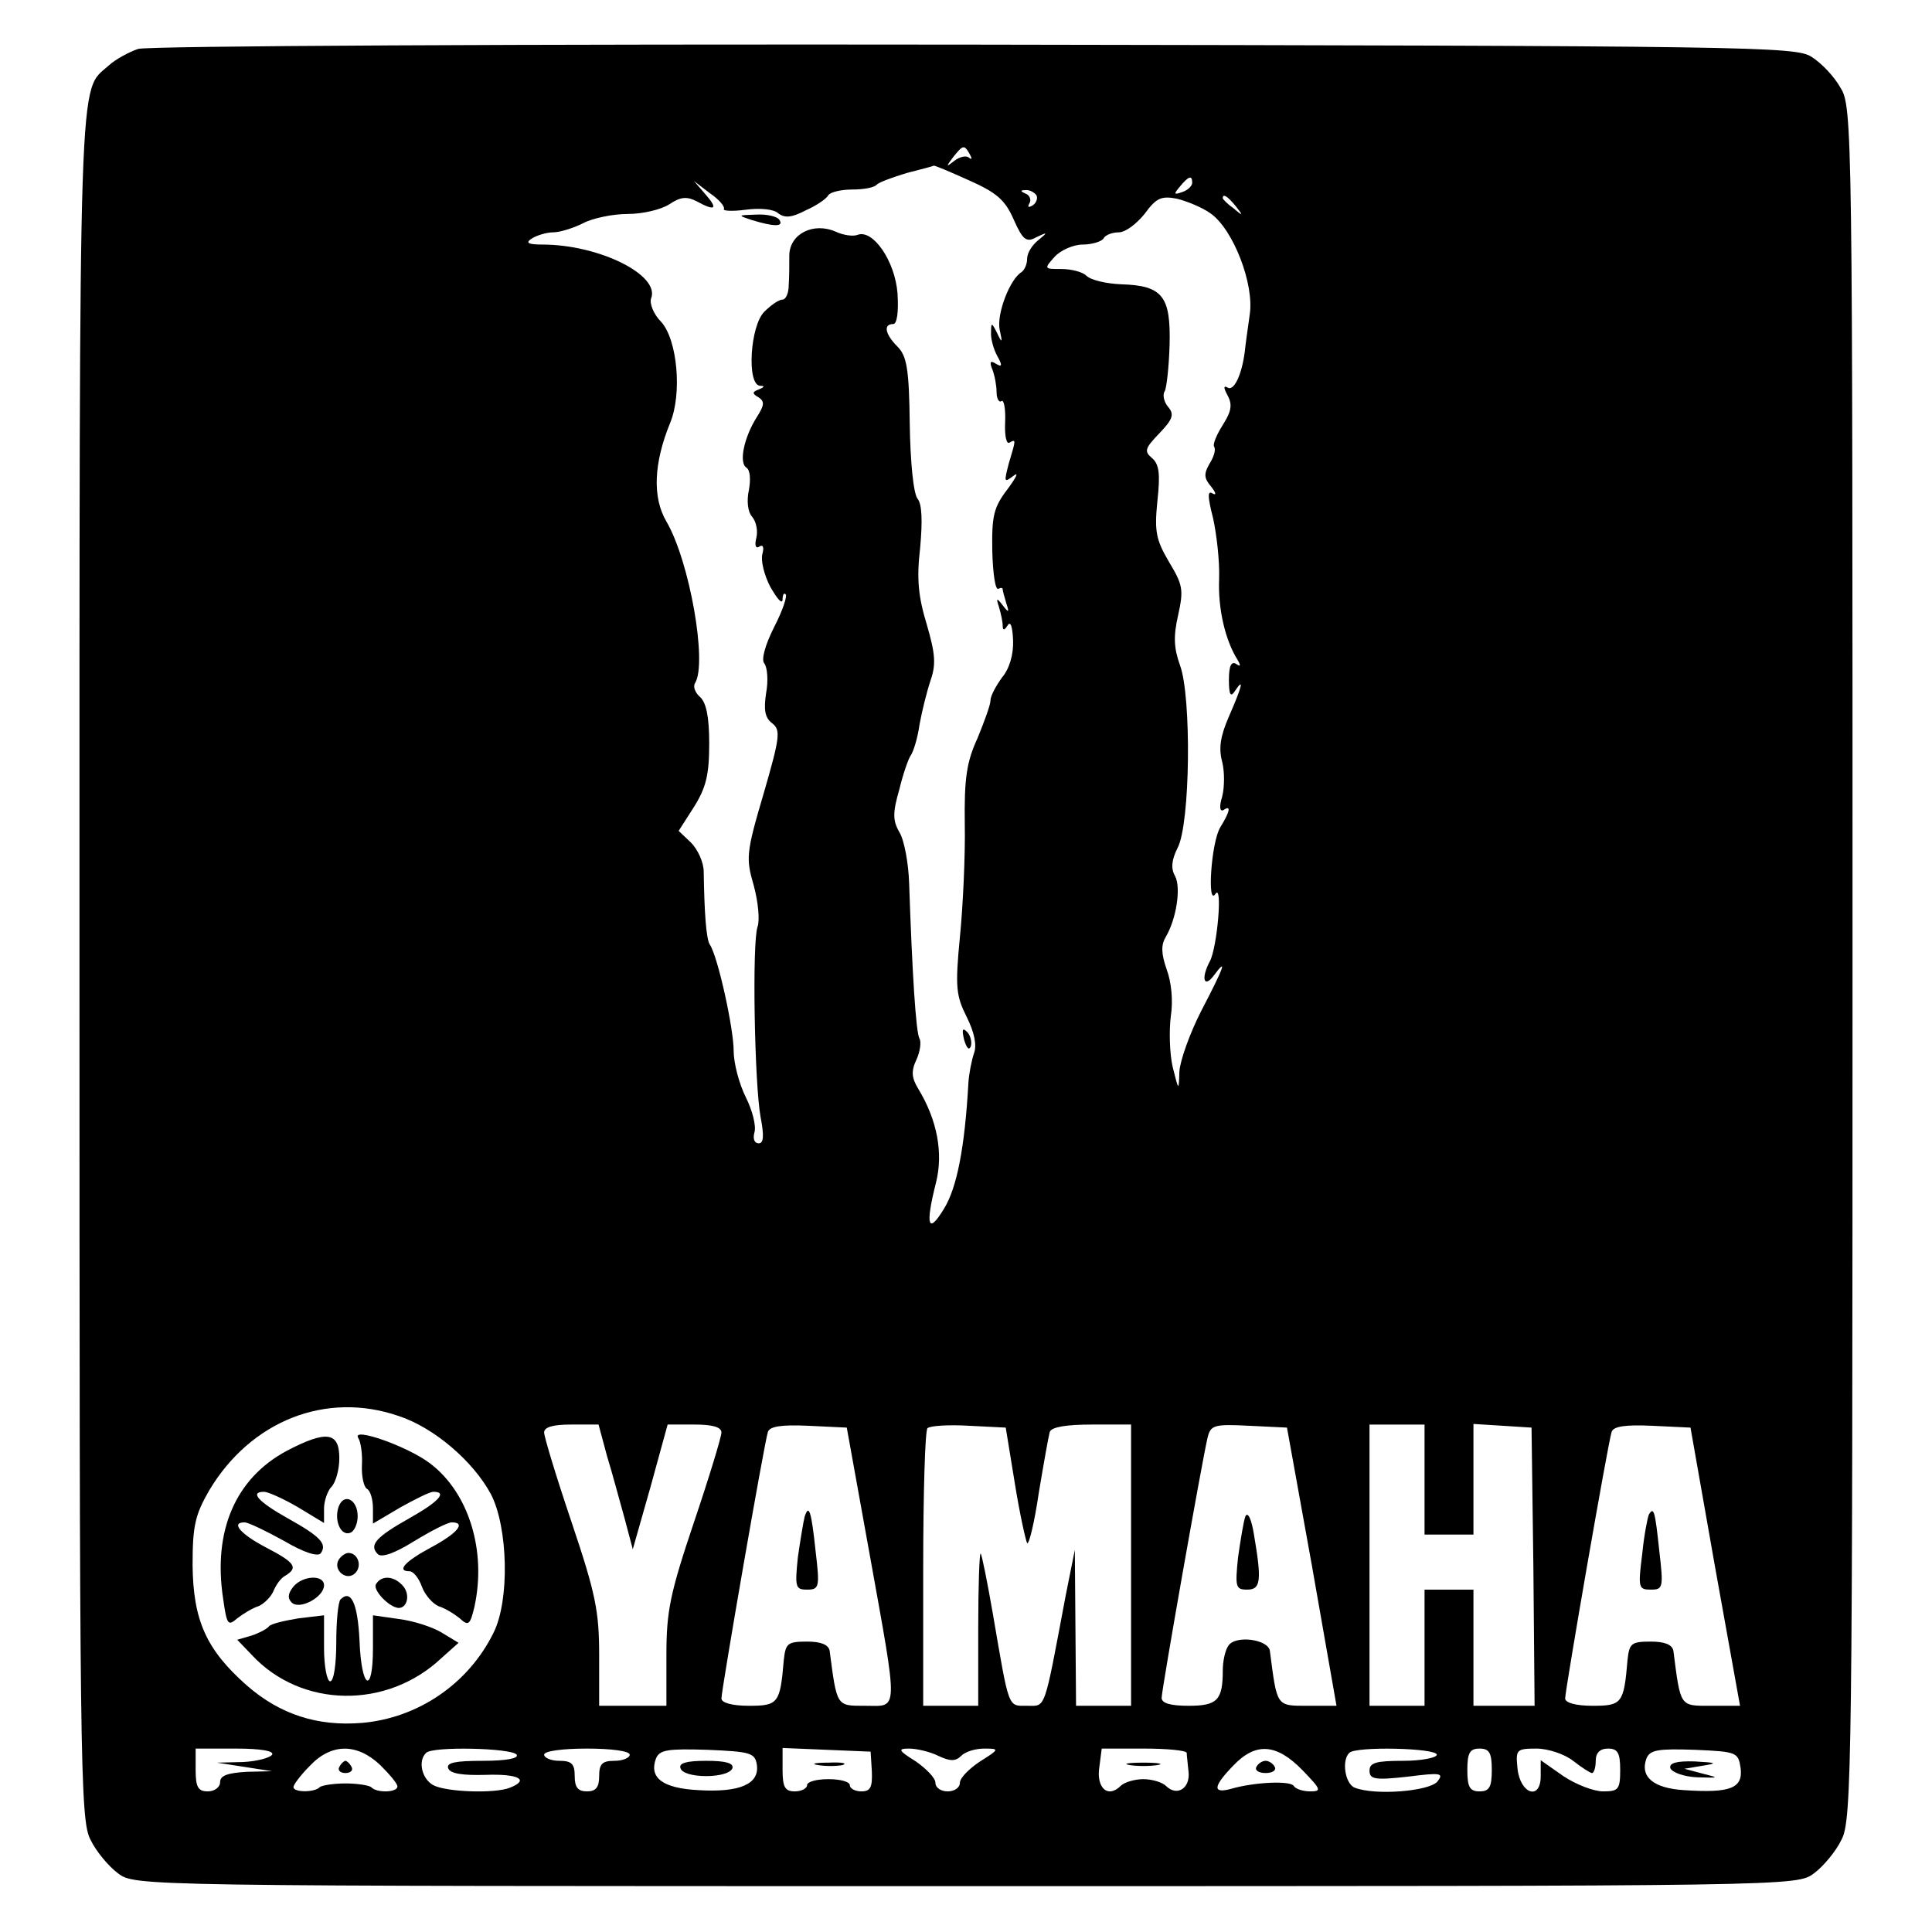 <?xml version="1.0" standalone="no"?>
<!DOCTYPE svg PUBLIC "-//W3C//DTD SVG 20010904//EN"
 "http://www.w3.org/TR/2001/REC-SVG-20010904/DTD/svg10.dtd">
<svg version="1.0" xmlns="http://www.w3.org/2000/svg"
 width="316pt" height="316pt" viewBox="0 0 316 316"
 preserveAspectRatio="xMidYMid meet">

<g transform="translate(0,316) scale(0.1,-0.1)"
fill="#000000" stroke="none">
<path d="M226 3080 c-15 -5 -37 -17 -48 -27 -50 -45 -48 27 -48 -1470 0 -1311
1 -1400 18 -1432 9 -19 30 -44 45 -55 28 -21 29 -21 1387 -21 1358 0 1359 0
1387 21 15 11 36 36 45 55 17 32 18 121 18 1434 0 1370 0 1401 -20 1432 -10
18 -31 40 -47 50 -26 17 -94 18 -1368 20 -737 1 -1353 -2 -1369 -7z m1360
-172 c4 -7 4 -10 -1 -6 -4 4 -15 2 -24 -5 -14 -11 -14 -10 -2 6 16 20 18 21
27 5z m-1 -43 c45 -20 59 -32 73 -64 15 -34 21 -38 37 -29 19 9 19 8 3 -5 -10
-8 -18 -21 -18 -30 0 -9 -4 -18 -9 -22 -19 -11 -41 -68 -36 -94 5 -22 4 -23
-4 -6 -9 18 -10 18 -10 2 -1 -10 4 -28 10 -39 9 -16 8 -19 -2 -13 -9 6 -11 3
-6 -9 4 -10 7 -27 7 -37 0 -11 4 -18 8 -15 4 3 7 -13 6 -35 -1 -21 2 -36 7
-33 11 6 11 6 -1 -34 -8 -31 -8 -32 8 -20 9 7 4 -3 -10 -22 -23 -30 -26 -44
-25 -102 1 -36 5 -64 10 -61 4 2 7 2 7 -1 0 -2 3 -13 6 -23 5 -15 4 -16 -6 -3
-10 13 -11 12 -6 -3 3 -10 6 -24 6 -30 0 -9 3 -8 8 0 5 8 8 -2 9 -24 1 -23 -6
-47 -18 -61 -10 -14 -19 -30 -19 -38 0 -7 -10 -34 -21 -61 -18 -39 -22 -66
-21 -141 1 -51 -3 -135 -8 -185 -8 -82 -6 -96 11 -130 13 -26 17 -47 12 -60
-4 -12 -8 -33 -9 -47 -6 -108 -19 -173 -40 -207 -26 -43 -31 -28 -13 43 12 48
2 102 -29 153 -11 18 -12 29 -3 48 6 13 8 29 5 34 -6 10 -12 108 -17 254 -1
33 -8 71 -16 84 -11 19 -11 32 0 70 6 25 15 51 19 56 4 6 11 28 14 50 4 22 12
54 18 72 9 26 8 43 -6 91 -14 46 -17 75 -11 126 4 44 3 71 -4 80 -7 8 -12 60
-13 122 -1 91 -5 112 -20 127 -20 20 -24 37 -7 37 6 0 9 19 7 50 -4 53 -40
105 -65 96 -7 -3 -23 -1 -36 5 -36 16 -75 -3 -76 -38 0 -15 0 -38 -1 -50 0
-13 -5 -23 -10 -23 -6 0 -19 -9 -30 -20 -23 -23 -29 -119 -7 -121 8 0 8 -2 -2
-6 -11 -4 -11 -7 0 -13 10 -7 9 -13 -3 -32 -21 -33 -30 -75 -17 -83 6 -4 7
-19 4 -36 -4 -18 -2 -36 5 -44 7 -8 10 -24 7 -35 -3 -12 -1 -18 5 -14 6 4 8
-1 5 -12 -3 -11 3 -35 13 -54 11 -19 19 -29 20 -21 0 8 2 12 5 9 3 -3 -5 -27
-19 -54 -15 -30 -21 -53 -16 -59 5 -6 7 -28 3 -49 -4 -27 -2 -40 10 -49 14
-11 13 -22 -14 -115 -29 -98 -29 -106 -16 -151 7 -26 10 -56 6 -67 -9 -26 -5
-256 5 -311 6 -31 5 -43 -3 -43 -7 0 -10 7 -7 18 3 10 -3 35 -14 57 -11 22
-20 56 -20 76 0 37 -26 155 -39 174 -6 9 -9 53 -10 119 0 16 -10 37 -21 48
l-20 19 25 39 c20 32 25 53 25 104 0 44 -5 67 -15 76 -8 7 -12 17 -8 23 20 33
-9 199 -47 264 -23 39 -21 95 6 161 20 48 12 137 -15 166 -12 12 -19 30 -16
38 15 38 -85 88 -178 88 -24 0 -28 3 -17 10 8 5 24 10 35 10 11 0 33 7 49 15
15 8 48 15 72 15 25 0 55 7 69 16 18 12 28 13 44 5 31 -17 36 -13 15 11 l-19
22 26 -20 c15 -10 25 -22 23 -26 -2 -3 14 -4 36 -1 23 3 46 1 53 -6 11 -8 22
-7 45 5 18 8 34 19 37 25 4 5 21 9 39 9 18 0 36 3 40 8 4 4 26 12 49 19 23 6
43 11 44 12 1 1 27 -10 58 -24z m365 -4 c0 -5 -7 -12 -16 -15 -14 -5 -15 -4
-4 9 14 17 20 19 20 6z m-255 -20 c3 -5 0 -13 -6 -17 -7 -4 -9 -3 -5 4 3 5 0
13 -6 15 -9 4 -10 6 -1 6 6 1 14 -3 18 -8z m285 -30 c37 -26 72 -116 64 -166
-3 -22 -7 -49 -8 -60 -5 -39 -18 -65 -28 -59 -7 4 -7 0 0 -13 8 -15 6 -26 -8
-48 -10 -16 -17 -32 -14 -36 3 -5 -1 -17 -8 -28 -9 -16 -9 -23 3 -37 8 -10 9
-15 2 -11 -8 5 -8 -5 1 -40 6 -27 11 -71 10 -100 -2 -49 10 -100 30 -132 6
-10 5 -12 -2 -7 -8 5 -12 -3 -12 -26 0 -25 3 -29 10 -18 16 24 11 6 -10 -42
-14 -32 -17 -52 -11 -74 4 -16 4 -41 0 -57 -5 -16 -4 -25 2 -22 13 9 11 -2 -5
-28 -15 -24 -22 -131 -8 -109 12 18 3 -87 -9 -110 -15 -28 -10 -45 6 -24 23
31 18 16 -20 -57 -19 -37 -35 -82 -36 -100 -1 -32 -1 -32 -11 8 -5 22 -6 59
-3 83 4 25 1 56 -7 77 -9 26 -9 40 -1 53 17 29 25 80 15 99 -7 12 -6 26 4 46
21 39 23 248 4 299 -10 28 -11 47 -3 82 9 41 8 49 -15 87 -21 36 -24 49 -19
99 5 45 3 61 -9 71 -13 11 -11 16 12 40 22 23 25 31 15 43 -7 8 -10 20 -6 26
3 5 7 40 8 76 2 79 -11 97 -79 99 -25 1 -50 7 -57 14 -6 6 -24 11 -41 11 -28
0 -29 0 -11 20 10 11 31 20 46 20 15 0 31 5 34 10 3 6 15 10 25 10 11 0 29 14
42 30 19 26 27 30 53 25 16 -4 41 -14 55 -24z m41 12 c13 -16 12 -17 -3 -4
-10 7 -18 15 -18 17 0 8 8 3 21 -13z m-1369 -1979 c58 -19 122 -74 151 -128
28 -54 31 -174 4 -227 -41 -83 -123 -139 -215 -147 -73 -6 -134 14 -188 61
-67 59 -88 107 -89 197 0 64 4 82 27 122 68 114 191 163 310 122z m341 -66 c9
-29 21 -75 29 -103 l13 -49 29 102 28 102 44 0 c29 0 44 -4 44 -13 0 -7 -20
-73 -45 -147 -39 -116 -45 -145 -45 -217 l0 -83 -55 0 -55 0 0 83 c0 72 -6
101 -45 217 -25 74 -45 140 -45 147 0 9 15 13 44 13 l45 0 14 -52z m429 -158
c48 -267 48 -250 -7 -250 -47 0 -46 -2 -58 90 -2 10 -14 15 -37 15 -32 0 -35
-3 -38 -30 -6 -71 -9 -75 -57 -75 -28 0 -45 5 -45 12 0 14 70 418 76 436 3 9
22 12 66 10 l63 -3 37 -205z m238 113 c8 -50 18 -94 20 -97 3 -3 12 34 19 82
8 48 16 93 18 100 3 8 27 12 69 12 l64 0 0 -230 0 -230 -45 0 -45 0 -1 128 -1
127 -15 -75 c-36 -191 -32 -180 -63 -180 -32 0 -29 -7 -56 150 -9 52 -18 97
-20 99 -2 2 -4 -53 -4 -122 l0 -127 -45 0 -45 0 0 223 c0 123 3 227 7 231 4 4
34 6 68 4 l60 -3 15 -92z m486 -135 l40 -228 -47 0 c-52 0 -50 -2 -62 90 -3
19 -57 26 -68 8 -5 -7 -9 -25 -9 -40 0 -49 -9 -58 -56 -58 -29 0 -44 4 -44 13
0 13 66 387 75 425 5 21 10 23 68 20 l62 -3 41 -227z m184 142 l0 -90 40 0 40
0 0 91 0 90 48 -3 47 -3 3 -227 2 -228 -50 0 -50 0 0 95 0 95 -40 0 -40 0 0
-95 0 -95 -45 0 -45 0 0 230 0 230 45 0 45 0 0 -90z m475 -142 l41 -228 -47 0
c-52 0 -50 -3 -62 90 -2 10 -14 15 -37 15 -32 0 -35 -3 -38 -30 -6 -71 -9 -75
-57 -75 -28 0 -45 5 -45 12 0 14 70 418 76 436 3 9 22 12 66 10 l63 -3 40
-227z m-2360 -308 c-3 -5 -25 -11 -48 -12 l-42 -1 45 -7 45 -7 -42 -1 c-31 -2
-43 -6 -43 -17 0 -8 -9 -15 -20 -15 -16 0 -20 7 -20 35 l0 35 66 0 c41 0 63
-4 59 -10z m177 -17 c15 -15 28 -30 28 -35 0 -10 -34 -11 -43 -1 -4 3 -23 6
-42 6 -19 0 -38 -3 -42 -6 -8 -9 -43 -9 -43 0 0 4 12 20 27 35 35 37 77 37
115 1z m223 17 c4 -6 -17 -10 -55 -10 -45 0 -60 -3 -57 -12 3 -9 23 -12 61
-11 54 2 73 -8 40 -21 -25 -10 -104 -7 -125 4 -19 10 -26 40 -12 53 10 11 141
8 148 -3z m185 0 c0 -5 -11 -10 -25 -10 -20 0 -25 -5 -25 -25 0 -18 -5 -25
-20 -25 -15 0 -20 7 -20 25 0 20 -5 25 -25 25 -14 0 -25 5 -25 10 0 6 30 10
70 10 40 0 70 -4 70 -10z m208 -17 c4 -31 -28 -45 -95 -41 -59 3 -82 20 -70
52 6 14 19 16 84 14 71 -3 78 -5 81 -25z m188 -10 c1 -26 -2 -33 -17 -33 -11
0 -19 5 -19 10 0 6 -16 10 -35 10 -19 0 -35 -4 -35 -10 0 -5 -9 -10 -20 -10
-16 0 -20 7 -20 35 l0 36 72 -3 72 -3 2 -32z m109 25 c19 -9 28 -9 37 0 7 7
23 12 38 12 25 0 25 -1 -7 -21 -18 -12 -33 -27 -33 -35 0 -8 -9 -14 -20 -14
-11 0 -20 6 -20 14 0 8 -15 23 -32 35 -29 18 -30 21 -11 21 12 0 34 -5 48 -12z
m406 5 c0 -5 2 -19 3 -31 3 -27 -19 -41 -37 -23 -6 6 -23 11 -37 11 -14 0 -31
-5 -37 -11 -21 -21 -40 -3 -35 30 l4 31 69 0 c38 0 69 -3 70 -7z m189 -28 c31
-32 32 -35 13 -35 -12 0 -24 4 -27 9 -6 9 -66 6 -103 -5 -30 -8 -29 4 4 38 37
39 71 36 113 -7z m220 25 c0 -5 -25 -10 -55 -10 -44 0 -55 -3 -55 -16 0 -14 8
-16 62 -10 55 7 60 6 49 -8 -14 -16 -102 -23 -135 -10 -16 6 -22 45 -9 57 10
11 143 8 143 -3z m90 -25 c0 -28 -4 -35 -20 -35 -16 0 -20 7 -20 35 0 28 4 35
20 35 16 0 20 -7 20 -35z m133 15 c14 -11 28 -20 31 -20 3 0 6 9 6 20 0 13 7
20 20 20 16 0 20 -7 20 -35 0 -32 -3 -35 -28 -35 -15 0 -44 11 -65 25 l-37 26
0 -26 c0 -41 -34 -29 -38 13 -3 30 -2 32 31 32 19 0 46 -9 60 -20z m274 -12
c4 -33 -17 -41 -92 -36 -51 3 -73 22 -62 52 6 14 19 16 79 14 69 -3 71 -4 75
-30z"/>
<path d="M1230 2800 c36 -11 52 -11 45 0 -3 6 -21 10 -38 9 -31 -1 -31 -1 -7
-9z"/>
<path d="M1577 1459 c4 -13 8 -18 11 -10 2 7 -1 18 -6 23 -8 8 -9 4 -5 -13z"/>
<path d="M586 808 c4 -6 7 -26 6 -44 -1 -18 3 -36 8 -39 6 -3 10 -18 10 -32
l0 -25 44 26 c25 14 49 26 55 26 23 0 9 -16 -39 -43 -55 -31 -67 -44 -52 -59
6 -6 27 1 59 21 28 17 55 31 62 31 24 0 9 -18 -34 -41 -43 -23 -57 -39 -35
-39 6 0 15 -11 20 -25 5 -14 18 -28 27 -32 10 -3 25 -12 35 -20 14 -13 17 -11
24 19 20 91 -9 186 -72 234 -36 28 -130 61 -118 42z"/>
<path d="M469 787 c-84 -45 -121 -131 -104 -242 6 -43 8 -45 23 -32 9 7 25 17
35 20 9 4 20 15 24 24 4 10 12 22 20 26 21 13 16 21 -32 46 -42 22 -58 41 -35
41 6 0 35 -14 64 -30 34 -20 57 -27 61 -20 10 15 -1 27 -55 57 -48 27 -62 43
-38 43 6 0 31 -11 55 -25 l43 -26 0 24 c0 12 6 29 12 35 7 7 13 28 13 47 0 43
-21 46 -86 12z"/>
<path d="M554 696 c-8 -22 3 -49 19 -43 6 2 12 14 12 27 0 27 -22 39 -31 16z"/>
<path d="M554 609 c-10 -17 13 -36 27 -22 12 12 4 33 -11 33 -5 0 -12 -5 -16
-11z"/>
<path d="M480 565 c-9 -11 -10 -19 -3 -26 13 -13 53 9 53 28 0 18 -35 16 -50
-2z"/>
<path d="M615 569 c-6 -9 21 -38 37 -39 14 0 19 21 8 35 -15 18 -36 19 -45 4z"/>
<path d="M557 544 c-4 -4 -7 -36 -7 -71 0 -35 -4 -63 -10 -63 -5 0 -10 24 -10
54 l0 54 -42 -5 c-24 -4 -45 -9 -48 -13 -3 -4 -16 -11 -28 -15 l-24 -7 24 -25
c81 -87 221 -89 310 -5 l28 25 -28 17 c-15 9 -46 19 -70 22 l-42 6 0 -54 c0
-77 -19 -67 -22 13 -3 61 -14 84 -31 67z"/>
<path d="M1316 679 c-2 -8 -7 -38 -11 -66 -5 -49 -4 -53 15 -53 20 0 21 4 14
63 -7 66 -11 78 -18 56z"/>
<path d="M2037 680 c-3 -8 -8 -39 -12 -67 -5 -49 -4 -53 15 -53 22 0 24 14 11
90 -4 25 -10 38 -14 30z"/>
<path d="M2697 683 c-2 -4 -8 -34 -11 -65 -7 -55 -6 -58 14 -58 20 0 21 3 14
63 -7 66 -9 73 -17 60z"/>
<path d="M555 270 c-3 -5 1 -10 10 -10 9 0 13 5 10 10 -3 6 -8 10 -10 10 -2 0
-7 -4 -10 -10z"/>
<path d="M1113 268 c2 -8 20 -13 42 -13 22 0 40 5 43 13 2 8 -10 12 -43 12
-33 0 -45 -4 -42 -12z"/>
<path d="M1338 273 c12 -2 30 -2 40 0 9 3 -1 5 -23 4 -22 0 -30 -2 -17 -4z"/>
<path d="M1848 273 c12 -2 32 -2 45 0 12 2 2 4 -23 4 -25 0 -35 -2 -22 -4z"/>
<path d="M2055 270 c-3 -5 3 -10 15 -10 12 0 18 5 15 10 -3 6 -10 10 -15 10
-5 0 -12 -4 -15 -10z"/>
<path d="M2732 268 c3 -7 22 -14 44 -15 36 -1 37 -1 9 6 l-30 8 30 5 c25 4 23
5 -13 7 -31 1 -42 -3 -40 -11z"/>
</g>
</svg>
